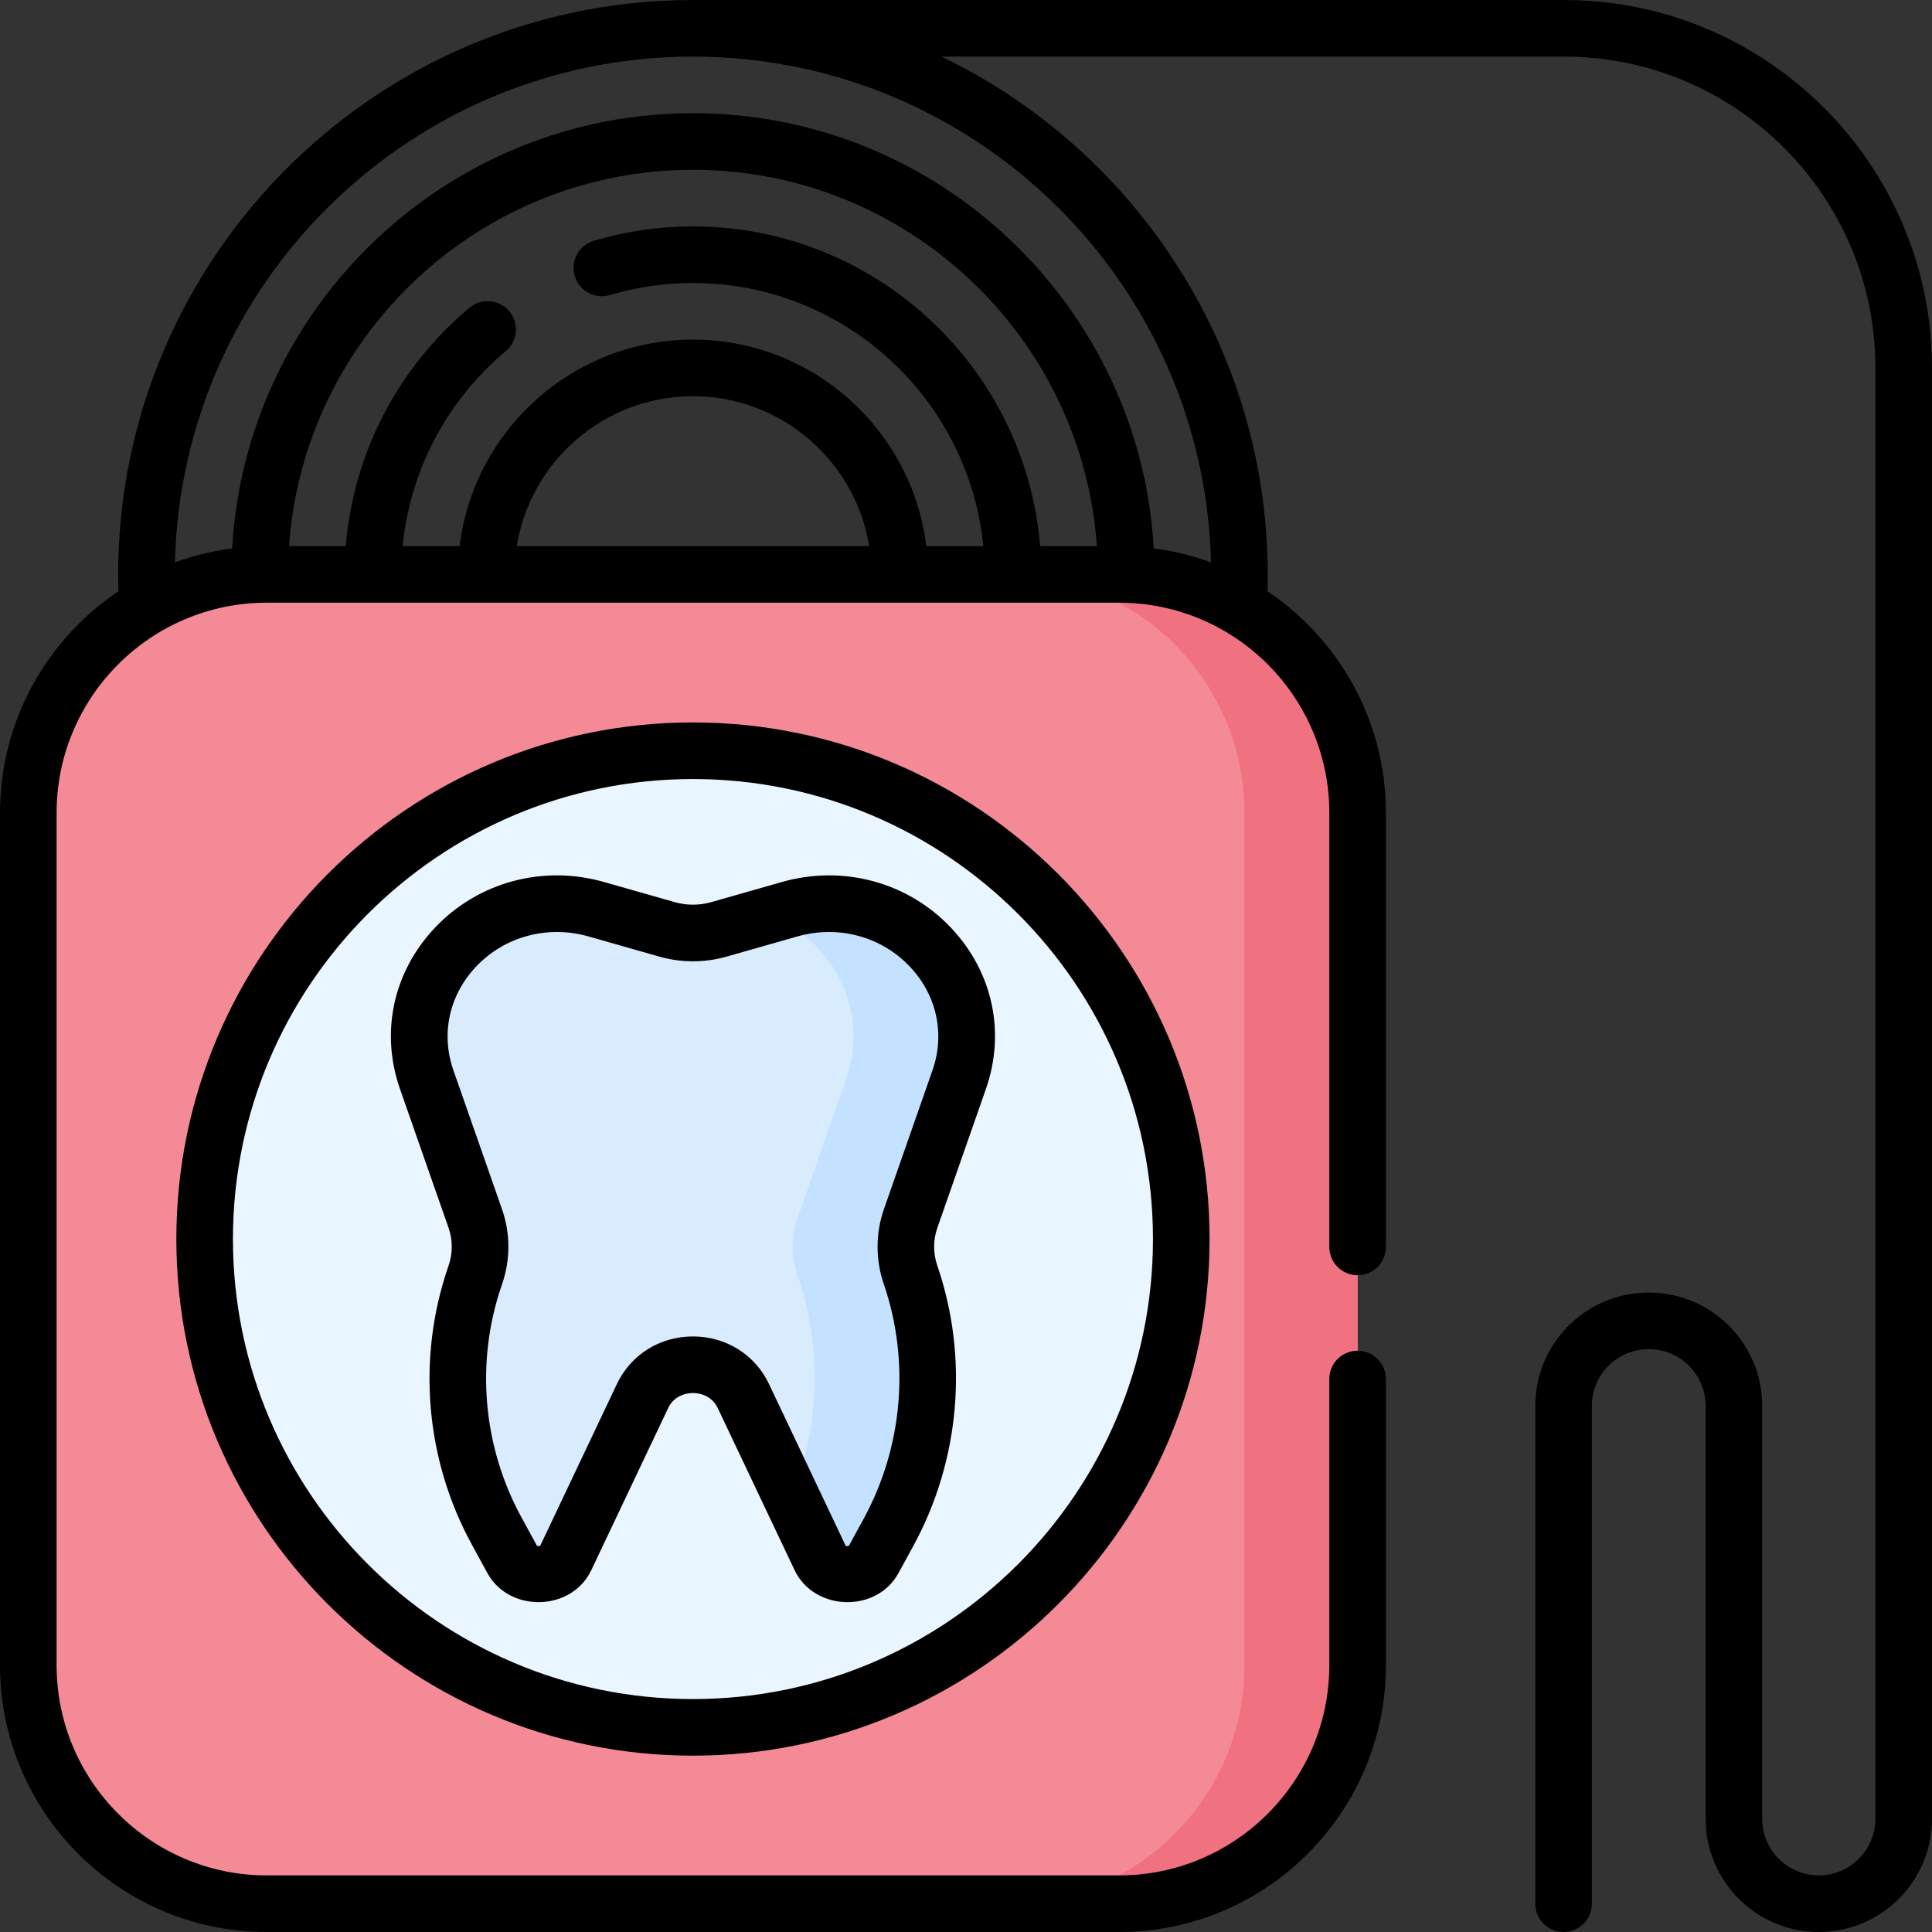<svg id="Capa_1" enable-background="new 0 0 512 512" height="512" viewBox="0 0 512 512" width="512" xmlns="http://www.w3.org/2000/svg"><rect x="0" y="0" width="512" height="512" fill="#333333" stroke="none"/><g><g><g><path d="m296.592 504.5h-225.905c-34.897 0-63.187-28.29-63.187-63.187v-225.905c0-34.897 28.29-63.187 63.187-63.187h225.905c34.897 0 63.187 28.29 63.187 63.187v225.905c0 34.897-28.29 63.187-63.187 63.187z" fill="#f58a97"/><path d="m296.592 152.222h-30c34.897 0 63.187 28.289 63.187 63.187v225.905c0 34.897-28.29 63.187-63.187 63.187h30c34.897 0 63.187-28.29 63.187-63.187v-225.906c0-34.897-28.29-63.186-63.187-63.186z" fill="#f07281"/></g><circle cx="183.639" cy="328.361" fill="#eaf6ff" r="129.408"/><path d="m217.287 412.757-20.293-42.802c-5.237-11.047-21.473-11.047-26.711 0l-20.293 42.802c-2.76 5.821-11.229 6.051-14.322.388l-4.065-7.441c-11.34-20.761-13.421-45.13-5.784-67.417l.136-.398c1.701-4.963 1.673-10.177-.021-15.021l-12.851-36.736c-9.476-27.089 16.547-53.262 44.921-45.181l18.752 5.341c4.492 1.279 9.271 1.279 13.763 0l18.752-5.341c28.374-8.082 54.397 18.092 44.921 45.181l-12.851 36.736c-1.694 4.844-1.711 10.089-.048 14.943 7.748 22.613 5.625 47.302-5.881 68.367l-3.806 6.967c-3.09 5.663-11.559 5.433-14.319-.388z" fill="#d8ecfe"/><g><path d="m254.194 286.132c9.476-27.089-16.547-53.263-44.921-45.181l-5.085 1.449c16.263 6.929 26.519 25.114 20.006 43.732l-12.851 36.736c-1.694 4.844-1.711 10.089-.048 14.943 6.638 19.372 6.024 40.265-1.52 59.101l7.512 15.845c2.76 5.821 11.228 6.051 14.321.388l3.805-6.967c11.505-21.065 13.629-45.754 5.881-68.367-1.663-4.854-1.646-10.099.048-14.943z" fill="#c4e2ff"/></g></g><path d="m207.218 233.738-18.752 5.341c-3.156.898-6.495.899-9.653 0l-18.752-5.341c-16.229-4.624-33.411.042-44.847 12.172-11.026 11.698-14.469 27.66-9.208 42.698l12.851 36.736c1.147 3.279 1.149 6.776.007 10.109l-.138.402c-8.285 24.18-5.99 50.948 6.298 73.442l4.064 7.442c5.753 10.773 22.52 10.397 27.681-.771l20.293-42.802c1.759-3.71 5.479-3.998 6.578-3.998s4.819.288 6.578 3.998l20.292 42.802c5.126 11.083 21.89 11.634 27.681.771l3.806-6.967c12.452-22.797 14.782-49.912 6.394-74.393-1.126-3.287-1.114-6.758.032-10.036l12.851-36.736c5.261-15.038 1.819-31-9.208-42.698-11.436-12.129-28.619-16.792-44.848-12.171zm39.896 49.917-12.851 36.736c-2.236 6.394-2.259 13.443-.063 19.851 7.026 20.508 5.07 43.23-5.368 62.341l-3.806 6.967c-.046.217-.873.281-.962-.006l-20.292-42.802c-3.677-7.755-11.392-12.572-20.133-12.572s-16.456 4.817-20.133 12.572l-20.293 42.802c-.081.274-.91.213-.962.007l-4.064-7.442c-10.274-18.808-12.196-41.184-5.273-61.387l.138-.401c2.245-6.55 2.232-13.441-.037-19.929l-12.851-36.736c-3.375-9.649-1.146-19.913 5.965-27.456 7.577-8.038 19.004-11.115 29.822-8.035l18.753 5.341c5.846 1.667 12.027 1.666 17.871 0l18.752-5.341c10.822-3.08 22.247-.002 29.822 8.035 7.111 7.542 9.34 17.806 5.965 27.455zm-63.474-92.202c-75.491 0-136.908 61.416-136.908 136.907s61.417 136.908 136.908 136.908 136.907-61.417 136.907-136.908-61.416-136.907-136.907-136.907zm0 258.816c-67.221 0-121.908-54.688-121.908-121.908s54.688-121.907 121.908-121.907 121.907 54.688 121.907 121.907c0 67.22-54.688 121.908-121.907 121.908zm230.86-450.269c-1.273 0-228.993 0-230.86 0-85.767 0-154.7 71.026-152.257 156.688-18.911 12.699-31.383 34.279-31.383 58.72v225.905c0 38.977 31.71 70.687 70.687 70.687h225.905c38.977 0 70.687-31.71 70.687-70.687v-75.861c0-4.143-3.357-7.5-7.5-7.5s-7.5 3.357-7.5 7.5v75.861c0 30.706-24.98 55.687-55.687 55.687h-225.905c-30.707 0-55.687-24.98-55.687-55.687v-225.905c0-30.706 24.98-55.687 55.687-55.687h225.905c30.706 0 55.687 24.98 55.687 55.687v115.044c0 4.143 3.357 7.5 7.5 7.5s7.5-3.357 7.5-7.5v-115.044c0-24.44-12.471-46.02-31.381-58.719 1.744-61.852-33.824-116.381-86.373-141.689h164.975c45.49 0 82.5 37.01 82.5 82.5v384.5c0 8.271-6.729 15-15 15s-15-6.729-15-15v-109.449c0-16.542-13.458-30-30-30h-.137c-16.542 0-30 13.458-30 30v131.949c0 4.143 3.357 7.5 7.5 7.5s7.5-3.357 7.5-7.5v-131.949c0-8.271 6.729-15 15-15h.137c8.271 0 15 6.729 15 15v109.449c0 16.542 13.458 30 30 30s30-13.458 30-30v-384.5c0-53.762-43.738-97.5-97.5-97.5zm-277.563 144.722c3.647-22.487 23.21-39.722 46.703-39.722s43.057 17.235 46.704 39.722zm138.709 0c-3.876-47.356-43.677-84.722-92.006-84.722-8.939 0-17.783 1.282-26.284 3.812-3.97 1.181-6.231 5.356-5.05 9.327s5.354 6.229 9.327 5.05c7.112-2.116 14.516-3.189 22.007-3.189 40.056 0 73.113 30.648 76.942 69.722h-15.1c-3.763-30.783-30.071-54.722-61.842-54.722s-58.078 23.939-61.841 54.722h-15.099c1.971-20.028 11.689-38.552 27.344-51.673 3.175-2.661 3.592-7.392.931-10.565-2.659-3.175-7.391-3.59-10.565-.931-19.068 15.981-30.764 38.687-32.776 63.169h-15.04c3.914-55.639 50.44-99.722 107.046-99.722 56.607 0 103.133 44.083 107.047 99.722zm45.272 4.315c-4.828-1.775-9.908-3.018-15.162-3.701-3.636-64.204-57.03-115.336-122.116-115.336-65.085 0-118.48 51.132-122.116 115.335-5.253.683-10.333 1.925-15.162 3.7 1.751-74.207 62.658-134.035 137.278-134.035s135.528 59.829 137.278 134.037z"/></g></svg>